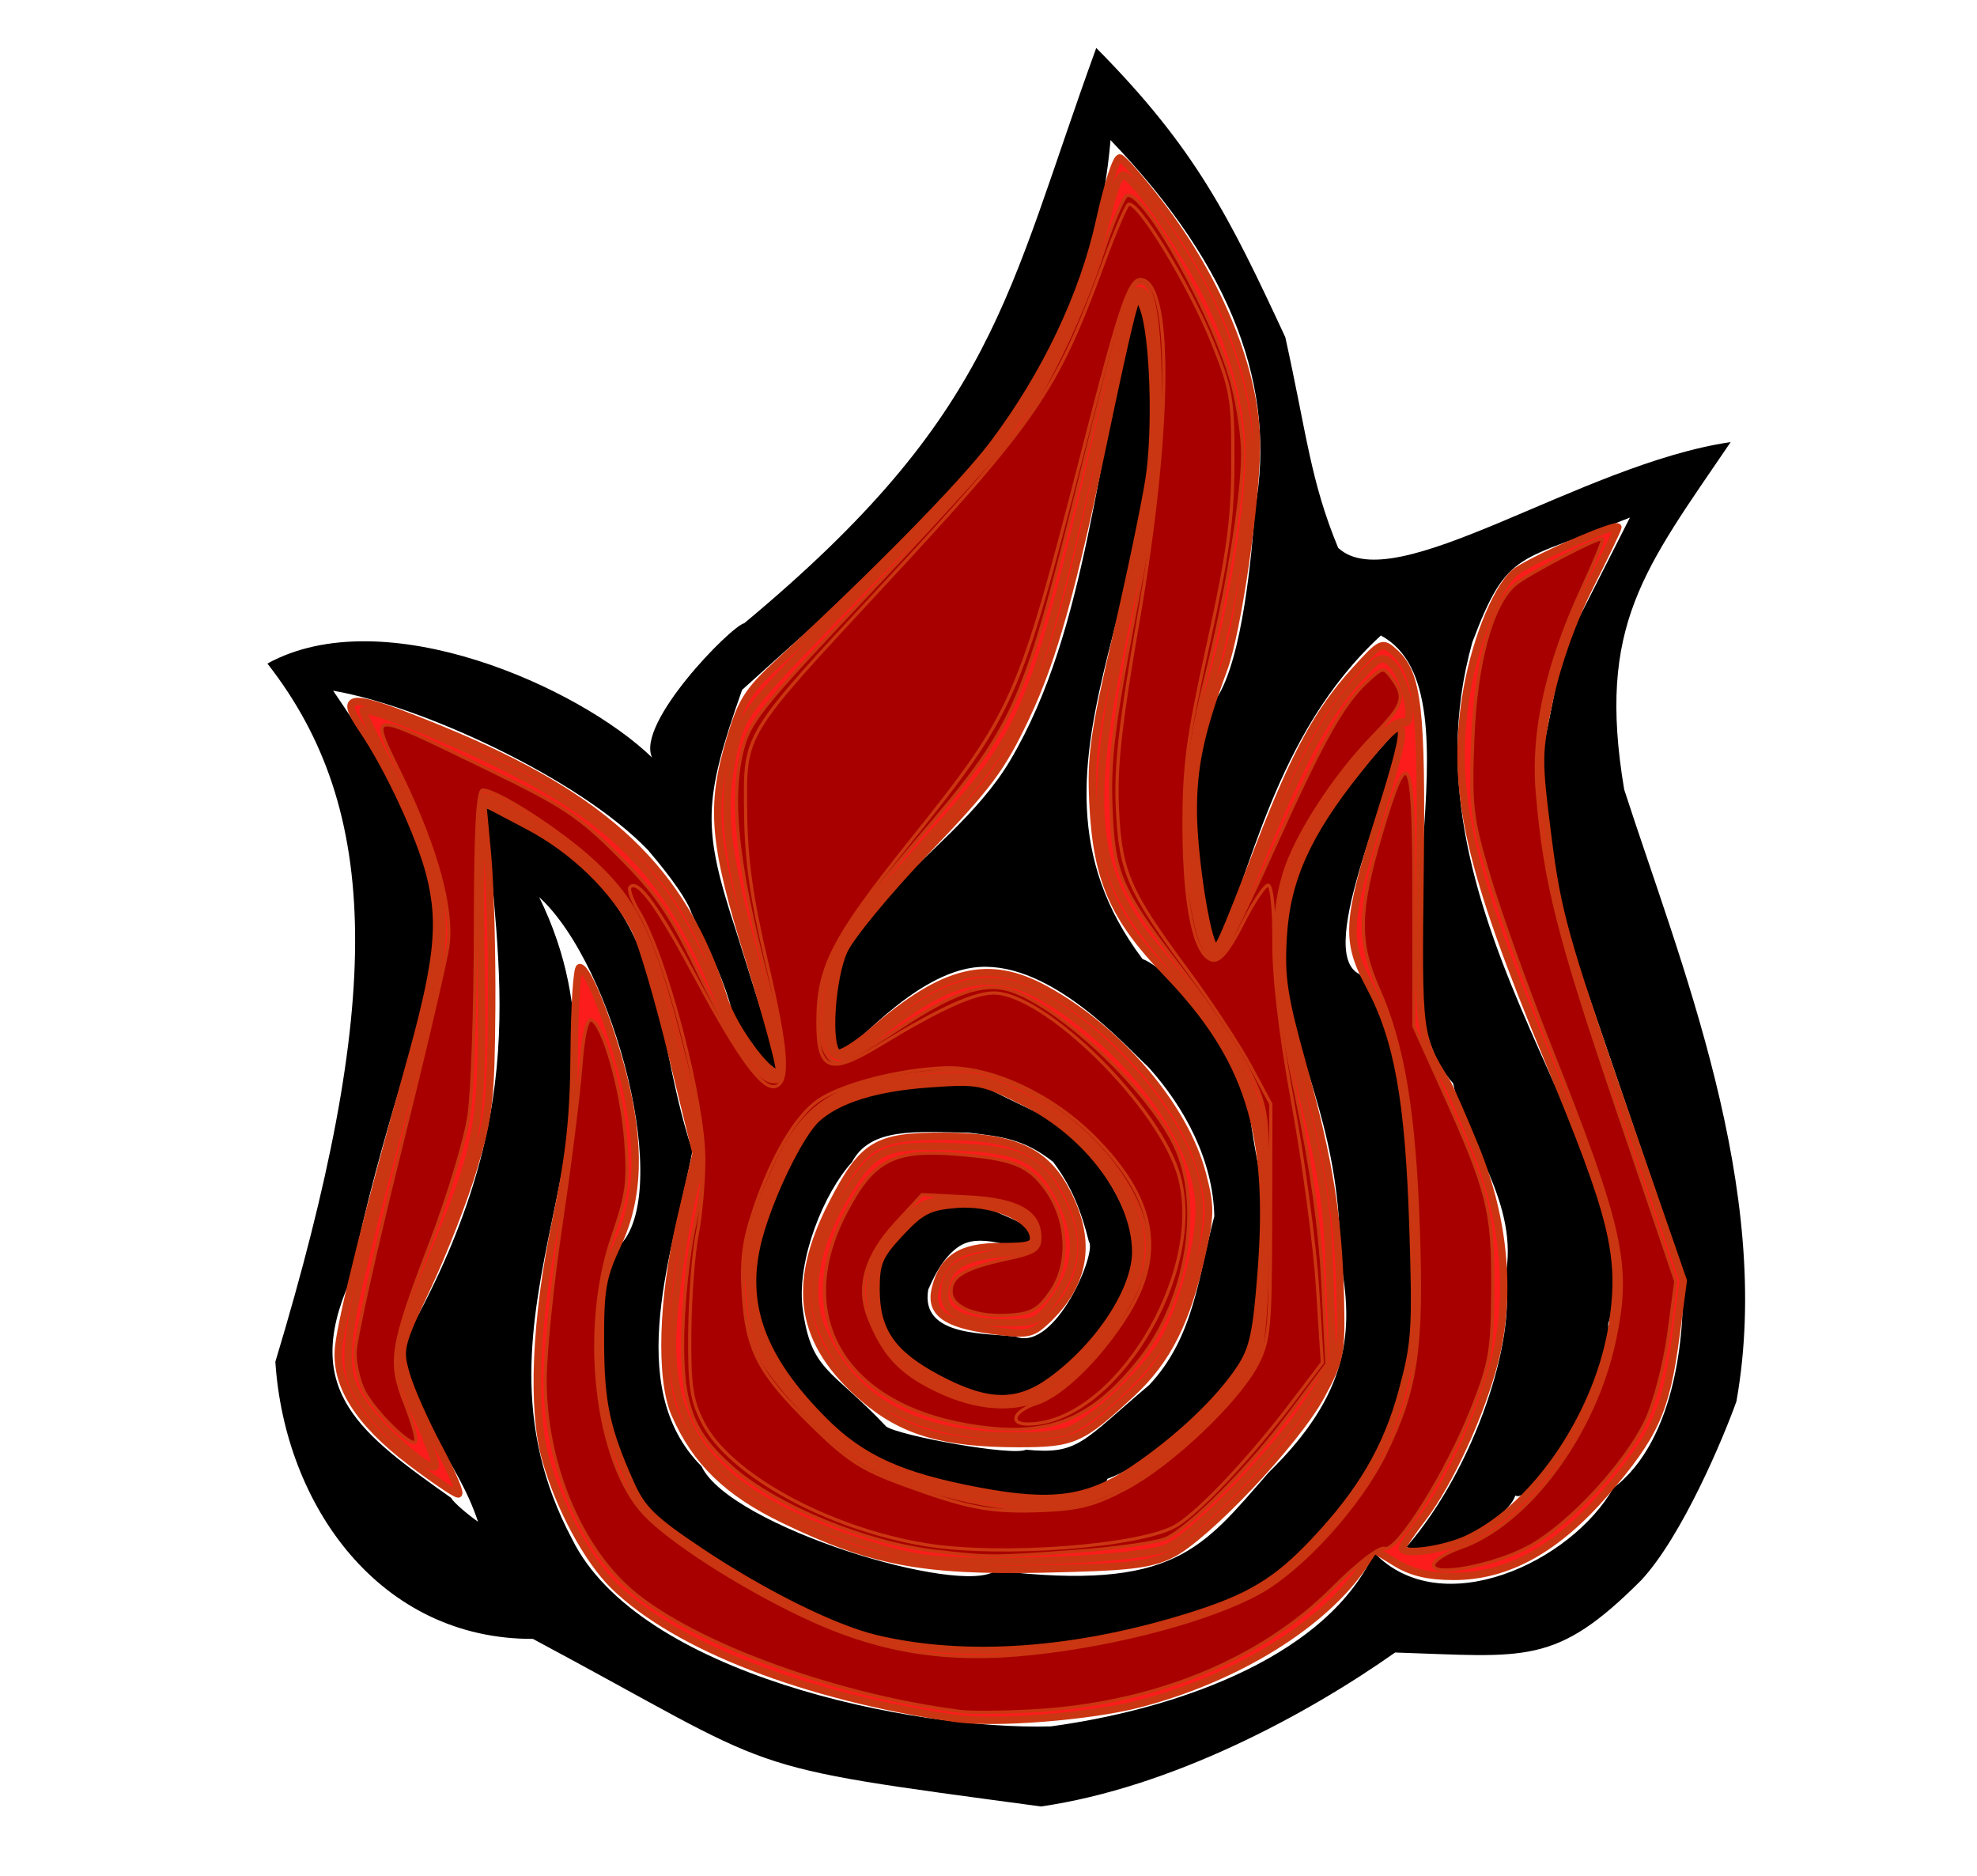 <?xml version="1.0" encoding="UTF-8" standalone="no"?>
<!-- Created with Inkscape (http://www.inkscape.org/) -->

<svg
   xmlns:dc="http://purl.org/dc/elements/1.1/"
   xmlns:cc="http://creativecommons.org/ns#"
   xmlns:rdf="http://www.w3.org/1999/02/22-rdf-syntax-ns#"
   xmlns:svg="http://www.w3.org/2000/svg"
   xmlns="http://www.w3.org/2000/svg"
   xmlns:sodipodi="http://sodipodi.sourceforge.net/DTD/sodipodi-0.dtd"
   xmlns:inkscape="http://www.inkscape.org/namespaces/inkscape"
   id="svg2"
   version="1.1"
   inkscape:version="0.47 r22583"
   width="370"
   height="351"
   sodipodi:docname="Fuego.svg">
  <defs
     id="defs6">
    <inkscape:perspective
       sodipodi:type="inkscape:persp3d"
       inkscape:vp_x="0 : 0.5 : 1"
       inkscape:vp_y="0 : 1000 : 0"
       inkscape:vp_z="1 : 0.5 : 1"
       inkscape:persp3d-origin="0.5 : 0.33333333 : 1"
       id="perspective10" />
  </defs>
  <sodipodi:namedview
     pagecolor="#ffffff"
     bordercolor="#666666"
     borderopacity="1"
     objecttolerance="10"
     gridtolerance="10"
     guidetolerance="10"
     inkscape:pageopacity="0"
     inkscape:pageshadow="2"
     inkscape:window-width="1024"
     inkscape:window-height="712"
     id="namedview4"
     showgrid="false"
     inkscape:zoom="0.84270873"
     inkscape:cx="114.15305"
     inkscape:cy="214.31114"
     inkscape:window-x="-4"
     inkscape:window-y="-4"
     inkscape:window-maximized="1"
     inkscape:current-layer="svg2" />
  <g
     id="g2820"
     transform="matrix(0.998,0.066,-0.066,0.998,26.608,-2.759)">
    <g
       id="g2826">
      <g
         id="g2823">
        <path
           sodipodi:nodetypes="cccccccccccccccccccccccccccccccccccccccccccccccccccccccccccccccccccccscssccccccccccccscsccccccc"
           id="path2818"
           d="m 41.861,255.334 c 15.811,-68.416 13.139,-104.251 -10.104,-130.249 20.955,-13.405 58.542,0.539 72.992,12.806 -3.514,-6.192 13.094,-25.513 15.544,-26.227 C 164.94,69.229 165.149,47.267 178.914,-0.077 198.65,17.391 205.788,29.694 217.781,51.593 c 5.26,18.045 6.442,26.444 12.469,38.67 11.087,9.029 44.255,-18.643 71.98,-24.594 -14.548,24.79 -22.776,35.848 -15.594,66.175 12.447,31.296 32.965,72.814 28.51,112.847 -1.897,6.724 -8.466,25.908 -15.612,34.614 -14.931,17.046 -20.505,15.649 -45.01,16.481 -15.831,12.806 -40.107,27.965 -64.212,33.116 -58.959,-4.012 -47.691,-2.724 -96.942,-25.013 -28.489,1.982 -47.96,-21.69 -51.509,-48.555 z m 34.507,23.248 c 0.565,0.915 3.608,3.092 5.312,4.113 -4.745,-11.632 -12.796,-16.998 -16.482,-31.96 22.099,-45.109 13.24,-70.613 9.189,-101.381 36.343,12.597 32.474,36.305 42.74,61.47 -2.189,18.283 -10.338,44.762 5.594,58.761 6.058,10.924 50.159,21.119 56.184,15.838 33.724,1.698 38.283,-6.666 49.817,-21.721 13.902,-15.496 14.292,-27.235 10.63,-40.913 -2.464,-44.492 -34.238,-52.393 4.432,-99.554 0.785,9.49 -13.294,42.69 -4.313,46.339 11.379,13.537 13.3,45.895 14.083,68.743 -3.069,20.345 -3.376,21.587 -18.859,41.103 -5.263,9.939 -47.869,22.462 -60.524,20.745 -22.869,1.784 -42.324,-9.591 -60.842,-21.398 -6.63,-8.217 -15.962,-33.019 -8.757,-49.242 9.578,-10.331 -4.153,-52.152 -19.193,-64.2 24.095,41.91 -11.606,77.927 14.085,119.463 14.1,24.383 65.736,31.475 91.679,29.041 20.544,-4.154 50.147,-15.166 58.258,-36.413 13.471,12.331 36.976,-0.79 43.809,-15 11.453,-9.897 11.636,-31.354 10.117,-41.959 l -27.359,-65.528 -5.219,-27.636 2.82,-21.035 10.784,-25.259 c -20.229,9.888 -22.399,7.138 -27.882,25.213 -11.296,53.617 41.227,94.855 33.777,125.626 1.444,11.286 -11.769,34.791 -15.219,33.163 -1.311,5.18 -16.141,13.959 -19.649,10.896 11.936,-15.841 17.869,-40.273 15.058,-51.431 1.92,-14.08 -9.003,-24.62 -12.11,-35.645 -18.165,-17.637 1.621,-73.335 -19.019,-82.721 -18.914,19.818 -21.449,47.652 -27.025,60.346 -5.872,-15.135 -7.838,-36.391 -2.782,-46.767 4.221,-7.72 4.696,-26.767 4.754,-35.652 2.499,-22.621 -6.874,-44.523 -31.541,-67.08 -1.01,48.733 -31.274,75.436 -62.003,107.188 -5.961,21.425 -5.761,26.228 1.935,45.3 l 9.952,25.659 c -7.935,-4.771 -2.196,-3.015 -8.774,-7.626 -2.279,-8.174 -5.592,-13.445 -9.762,-20.945 -0.929,-2.35 -4.016,-6.257 -8.959,-11.337 -13.904,-12.628 -44.269,-24.135 -60.744,-25.844 35.479,45.051 19.048,47.755 10.399,110.086 -7.704,21.135 4.047,28.359 21.611,39.153 z m 54.998,-37.188 c -3.229,-9.02 0.143,-19.923 3.948,-28.472 5.217,-16.884 18.34,-15.428 33.749,-18.434 19.556,8.435 15.821,4.941 25.193,15.544 4.225,5.622 9.354,14.201 4.536,23.044 -5.482,9.939 -3.096,7.478 -11.339,15.119 -9.179,9.497 -20.049,3.061 -29.81,-3.03 -4.199,-5.303 -4.93,-9.573 -4.231,-12.373 -1.038,-2.629 2.635,-9.437 7.657,-12.799 4.947,-3.311 11.222,-3.208 13.288,-1.685 0.573,0.546 9.912,2.583 7.262,5.771 -1.542,1.856 -7.955,-1.313 -12.231,0.527 -4.193,1.804 -6.262,8.631 -6.515,9.188 -0.984,9.186 11.938,7.279 16.984,7.726 7.593,2.238 14.089,-16.874 12.424,-18.64 -1.733,-5.331 -3.667,-9.775 -7.647,-14.441 -5.839,-4.038 -10.188,-4.103 -16.18,-4.433 -9.861,0.495 -18.371,0.187 -21.402,6.947 -4.882,6.152 -9.004,18.687 -7.473,27.534 2.365,12.138 6.005,11.047 17.157,21.413 2.753,1.572 23.997,4.005 26.357,2.582 9.974,0.319 10.39,-2.219 22.212,-13.596 7.851,-9.522 7.866,-21.19 10.074,-32.306 -0.919,-10.381 -6.795,-19.868 -14.116,-27 -4.901,-3.992 -19.369,-18.321 -32.766,-16.648 -12.488,1.559 -24.085,19.045 -25.105,17.95 -9.604,-23.962 17.95,-36.568 28.216,-56.826 13.168,-25.986 12.06,-59.2 18.333,-88.08 15.626,49.52 -22.124,87.563 8.862,123.463 6.752,2.019 20.524,19.717 21.744,26.793 4.151,20.417 4.517,8.712 3.474,40.14 1.81,5.529 -12.755,24.899 -25.365,30.55 -1.426,6.844 -33.34,4.485 -47.634,-2.964 -8.446,-5.863 -15.153,-13.643 -19.654,-22.567 z"
           style="fill:#000000" />
      </g>
    </g>
  </g>
  <path
     style="fill:#fc1c1c;fill-opacity:1;fill-rule:evenodd;stroke:#ca3611;stroke-width:1.4;stroke-linecap:butt;stroke-linejoin:miter;stroke-miterlimit:4;stroke-opacity:1;stroke-dasharray:none;stroke-dashoffset:0"
     d="m 178.774,321.552 c -28.124,-4.102 -52.151,-13.422 -63.805,-24.749 -4.95,-4.811 -10.277,-14.672 -12.841,-23.768 -2.634,-9.345 -1.916,-26.179 1.897,-44.499 2.615,-12.565 3.358,-19.411 3.442,-31.743 0.059,-8.648 0.527,-15.723 1.04,-15.723 1.42,0 5.538,10.235 8.073,20.066 3.344,12.969 3.026,23.121 -0.996,31.706 -2.856,6.097 -3.258,8.374 -3.224,18.24 0.04,11.456 1.056,16.252 5.614,26.49 2.164,4.862 4.125,6.779 13.024,12.731 11.842,7.921 25.037,14.468 32.943,16.347 16.754,3.98 37.176,2.549 58.563,-4.105 11.307,-3.518 16.385,-6.565 23.482,-14.091 8.807,-9.339 13.56,-17.451 16.438,-28.052 2.473,-9.11 2.637,-11.595 2.027,-30.679 -0.761,-23.842 -2.818,-35.281 -8.135,-45.258 -4.522,-8.484 -4.314,-11.967 1.886,-31.675 6.249,-19.861 5.756,-20.91 -4.066,-8.649 -9.486,11.842 -13.348,20.424 -13.99,31.09 -0.465,7.722 0.063,11.163 3.734,24.326 4.904,17.587 6.65,28.541 6.976,43.757 0.215,10.057 -0.013,11.184 -3.607,17.855 -4.668,8.661 -21.608,26.564 -28.129,29.726 -3.963,1.922 -7.92,2.369 -23.964,2.705 -22.528,0.473 -32.212,-1.378 -48.528,-9.276 -10.469,-5.067 -16.381,-10.807 -20.279,-19.687 -2.89,-6.583 -2.43,-21.753 1.115,-36.811 l 2.822,-11.983 -4.553,-18.662 c -2.504,-10.264 -5.557,-20.625 -6.783,-23.023 -3.976,-7.775 -11.508,-15.099 -20.255,-19.695 l -8.394,-4.411 0.925,9.873 c 0.509,5.43 0.861,18.417 0.783,28.859 -0.127,16.946 -0.486,20.134 -3.342,29.666 -1.76,5.874 -5.651,15.891 -8.646,22.261 -5.265,11.197 -5.397,11.748 -3.974,16.613 0.809,2.768 3.54,8.903 6.069,13.635 2.529,4.732 4.165,8.603 3.637,8.603 -0.528,0 -4.49,-2.672 -8.803,-5.937 -9.924,-7.513 -14.337,-14.566 -13.553,-21.663 0.623,-5.637 5.828,-26.428 12.745,-50.903 5.9,-20.877 6.725,-28.071 4.304,-37.521 -1.846,-7.205 -7.806,-20.012 -12.551,-26.968 -4.802,-7.04 -2.531,-7.05 14.561,-0.068 31.064,12.691 45.517,26.398 52.995,50.26 1.909,6.091 9.568,16.076 10.405,13.564 0.225,-0.676 -2.287,-9.945 -5.584,-20.597 -6.836,-22.088 -7.404,-28.676 -3.579,-41.521 2.093,-7.027 3.321,-8.945 9.197,-14.357 17.891,-16.482 34.264,-33.158 39.964,-40.704 9.755,-12.915 16.936,-27.997 19.976,-41.959 1.438,-6.6 3.135,-11.829 3.773,-11.619 0.638,0.21 3.997,4.079 7.466,8.598 11.175,14.56 18.074,31.733 18.074,44.991 0,10.655 -3.545,35.046 -6.098,41.954 -4.4,11.907 -5.769,18.328 -5.725,26.845 0.043,8.183 2.437,23.681 3.882,25.126 0.836,0.836 1.122,0.201 8.651,-19.154 6.647,-17.088 10.907,-24.885 17.683,-32.364 4.956,-5.47 5.141,-5.556 7.447,-3.473 4.391,3.966 5.147,10.483 4.773,41.177 -0.369,30.308 -0.311,30.765 4.951,39.159 0.614,0.979 3.074,6.586 5.467,12.46 5.427,13.32 6.694,27.517 3.551,39.806 -2.494,9.754 -8.475,22.806 -13.433,29.316 -2.121,2.785 -3.857,5.326 -3.857,5.647 0,1.491 8.06,0.34 12.429,-1.775 12.804,-6.198 24.494,-23.673 26.963,-40.306 1.888,-12.718 0.163,-19.742 -12.125,-49.364 -14.841,-35.778 -18.074,-49.938 -15.412,-67.499 1.498,-9.879 5.526,-20.242 9.13,-23.483 2.272,-2.043 19.362,-9.583 19.362,-8.543 0,0.302 -2.347,5.224 -5.216,10.936 -3.224,6.42 -6.099,14.457 -7.527,21.044 -2.226,10.267 -2.238,11.223 -0.351,26.079 1.759,13.844 3.155,18.875 13.644,49.169 l 11.684,33.747 -1.425,10.705 c -1.81,13.595 -3.925,18.274 -13.029,28.825 -9.244,10.714 -18.425,15.796 -28.525,15.789 -4.658,-0.004 -7.859,-0.751 -10.749,-2.513 l -4.115,-2.509 -1.818,2.738 c -7.435,11.196 -23.833,21.36 -42.164,26.135 -9.146,2.382 -27.03,3.795 -34.413,2.718 z m 33.229,-46.484 c 8.418,-5.644 16.158,-12.952 20.143,-19.02 2.406,-3.663 3.044,-6.65 3.932,-18.388 1.96,-25.905 -2.436,-39.708 -17.69,-55.547 -10.06,-10.447 -13.145,-17.563 -13.833,-31.916 -0.416,-8.672 0.197,-13.052 4.316,-30.869 2.64,-11.42 5.425,-24.76 6.188,-29.646 1.455,-9.311 0.875,-26.958 -1.052,-32.023 -1.095,-2.879 -1.166,-2.827 -2.383,1.78 -0.69,2.611 -2.646,11.422 -4.348,19.58 -6.549,31.402 -10.095,44.194 -15.29,55.16 -4.533,9.569 -6.956,12.828 -18.514,24.898 -7.314,7.638 -14.308,16.112 -15.543,18.831 -2.361,5.201 -3.159,17.917 -1.199,19.128 0.604,0.373 3.561,-1.454 6.571,-4.059 13.404,-11.601 21.712,-13.613 32.318,-7.825 13.807,7.534 26.134,22.016 29.393,34.528 1.593,6.117 1.579,7.666 -0.139,15.25 -2.824,12.467 -6.445,19.624 -13.024,25.742 -9.512,8.845 -10.896,9.459 -21.345,9.457 -13.919,-0.002 -21.566,-2.25 -28.82,-8.472 -11.999,-10.291 -13.77,-21.087 -5.953,-36.295 5.796,-11.277 8.253,-12.766 20.994,-12.723 12.58,0.042 18.519,2.571 22.424,9.548 5.387,9.623 4.253,17.875 -3.442,25.054 -2.639,2.462 -3.481,2.599 -10.269,1.671 -8.624,-1.179 -11.48,-3.343 -10.351,-7.842 1.409,-5.616 4.773,-7.783 12.077,-7.783 5.655,0 6.557,-0.301 6.226,-2.077 -0.652,-3.499 -7.924,-6.427 -14.542,-5.855 -5.017,0.433 -6.504,1.201 -10.383,5.36 -3.942,4.226 -4.527,5.589 -4.523,10.536 0.006,7.841 2.967,12.119 11.557,16.697 9.242,4.926 14.874,5.041 21.233,0.435 8.965,-6.494 15.88,-17.046 15.833,-24.159 -0.067,-10.075 -8.83,-21.938 -20.574,-27.852 -8.169,-4.114 -8.754,-4.229 -18.126,-3.567 -9.91,0.699 -16.996,2.893 -20.989,6.498 -3.191,2.881 -8.818,14.453 -10.937,22.493 -3.176,12.05 0.439,22.196 12.097,33.947 7.121,7.178 14.425,10.519 29.032,13.279 13.824,2.612 20.507,1.7 28.933,-3.949 z"
     id="path2815" />
  <path
     style="fill:#fc1c1c;fill-opacity:1;fill-rule:evenodd;stroke:#ca3611;stroke-width:1.4;stroke-linecap:butt;stroke-linejoin:miter;stroke-miterlimit:4;stroke-opacity:1;stroke-dasharray:none;stroke-dashoffset:0"
     d="m 171.872,291.427 c -3.694,-0.59 -10.957,-2.709 -16.141,-4.708 -21.427,-8.263 -29.777,-18.052 -29.893,-35.044 -0.048,-7.036 2.397,-23.499 4.653,-31.332 0.949,-3.294 0.4,-7.067 -2.972,-20.458 -5.736,-22.779 -8.266,-28.966 -14.621,-35.76 -4.733,-5.06 -19.577,-15.096 -22.33,-15.096 -0.539,-1.4e-4 -0.795,12.949 -0.569,28.776 0.472,33.128 0.119,35.302 -9.502,58.443 -3.256,7.832 -5.921,15.842 -5.923,17.8 -0.002,1.958 1.672,7.222 3.719,11.698 2.047,4.476 3.459,8.401 3.137,8.722 -0.992,0.992 -9.957,-6.838 -13.221,-11.548 -5.059,-7.3 -4.638,-10.408 7.588,-56.055 3.28,-12.245 6.313,-25.358 6.741,-29.14 1.055,-9.328 -1.636,-19.262 -9.018,-33.284 -3.247,-6.168 -5.766,-11.346 -5.598,-11.507 0.669,-0.64 11.56,3.526 21.811,8.343 24.918,11.708 34.802,21.658 44.239,44.539 3.85,9.334 10.27,17.613 12.178,15.704 0.665,-0.665 -1.093,-8.941 -4.492,-21.155 -6.047,-21.728 -6.841,-29.663 -4.084,-40.829 1.534,-6.214 2.782,-7.721 26.058,-31.466 19.57,-19.964 25.588,-26.891 30.17,-34.719 5.876,-10.041 11.239,-23.384 13.819,-34.383 0.804,-3.426 1.943,-6.23 2.532,-6.23 1.871,0 11.927,14.52 16.027,23.14 4.911,10.327 7.585,20.506 7.585,28.873 0,10.673 -3.405,30.903 -7.424,44.106 -3.355,11.023 -3.766,13.897 -3.556,24.92 0.244,12.855 2.285,23.822 4.573,24.571 0.718,0.235 3.868,-5.865 7.001,-13.555 8.61,-21.14 13.404,-30.391 19.026,-36.718 4.766,-5.364 5.238,-5.614 7.12,-3.784 2.605,2.533 4.469,11.748 2.2,10.877 -3.147,-1.208 -16.753,16.301 -20.708,26.648 -4.093,10.708 -3.664,21.043 1.785,42.986 3.835,15.445 4.653,20.961 5.103,34.413 l 0.535,16.02 -4.83,7.409 c -5.712,8.763 -20.498,24.077 -25.932,26.859 -4.6,2.355 -36.006,3.646 -46.787,1.923 l 0,0 z m 31.418,-11.147 c 6.719,-2.022 19.223,-10.772 25.17,-17.612 7.585,-8.725 8.172,-11.078 8.218,-32.945 0.037,-17.555 -0.232,-20.255 -2.601,-26.106 -3.002,-7.416 -7.415,-13.979 -17.189,-25.563 -12.867,-15.249 -13.864,-26.646 -5.602,-64.029 4.738,-21.44 5.242,-25.224 5.214,-39.159 -0.03,-15.126 -1.585,-22.562 -4.175,-19.972 -0.577,0.577 -4.321,15.185 -8.32,32.464 -10.427,45.05 -12.505,49.892 -29.485,68.721 -15.916,17.648 -17.854,20.491 -19.311,28.323 -1.468,7.895 -0.604,13.284 2.131,13.284 1.016,0 5,-2.425 8.852,-5.39 13.689,-10.534 21.167,-11.301 32.725,-3.359 14.563,10.007 25.449,25.865 25.537,37.201 0.049,6.345 -2.743,17.151 -6.164,23.857 -3.061,6.001 -13.778,16.197 -18.747,17.837 -2.503,0.826 -8.044,1.12 -14.047,0.746 -16.32,-1.018 -27.131,-7.992 -31.95,-20.61 -2.457,-6.433 -0.779,-15.122 4.672,-24.203 5.224,-8.702 7.357,-9.662 20.368,-9.167 12.445,0.473 16.017,2.211 19.807,9.641 3.578,7.013 3.366,12.499 -0.71,18.381 -3.186,4.597 -3.76,4.907 -9.095,4.907 -7.932,0 -11.782,-1.662 -11.782,-5.084 0,-4.987 2.616,-6.996 10.169,-7.807 5.846,-0.628 7.038,-1.136 7.038,-3.001 0,-4.092 -5.9,-7.208 -13.65,-7.208 -6.148,0 -7.456,0.432 -10.725,3.54 -7.858,7.472 -8.977,15.488 -3.318,23.757 5.639,8.239 19.73,13.149 27.354,9.531 9.76,-4.631 19.882,-18.861 19.907,-27.985 0.026,-9.529 -9.712,-21.94 -21.969,-27.998 -8.486,-4.194 -9.182,-4.337 -17.459,-3.583 -18.616,1.697 -24.198,5.767 -30.582,22.3 -3.285,8.508 -3.743,10.971 -3.271,17.614 0.673,9.483 2.886,13.92 11.456,22.976 7.914,8.363 17.191,13.044 30.683,15.484 12.018,2.173 14.285,2.197 20.85,0.221 l 0,0 z"
     id="path3589" />
  <path
     style="fill:#a80000;fill-opacity:1;fill-rule:evenodd;stroke:#ca3611;stroke-width:0.6;stroke-linecap:butt;stroke-linejoin:miter;stroke-miterlimit:4;stroke-opacity:1;stroke-dasharray:none;stroke-dashoffset:0"
     d="m 175.028,290.28 c -12.969,-1.499 -29.757,-8.411 -37.991,-15.641 -7.558,-6.636 -9.504,-11.829 -9.274,-24.744 0.11,-6.2 1.045,-15.18 2.077,-19.954 2.649,-12.257 2.409,-15.829 -2.303,-34.284 -5.218,-20.439 -8.413,-27.082 -16.641,-34.603 -6.324,-5.78 -17.889,-13.211 -20.561,-13.211 -0.953,0 -1.346,7.605 -1.362,26.403 -0.013,14.522 -0.549,30.036 -1.191,34.477 -0.642,4.44 -3.847,15.097 -7.122,23.682 -7.56,19.818 -7.956,22.34 -4.776,30.401 1.385,3.511 2.227,6.676 1.87,7.033 -0.927,0.927 -7.644,-5.701 -9.63,-9.502 -0.921,-1.762 -1.674,-5.003 -1.674,-7.202 0,-2.199 3.756,-19.1 8.346,-37.559 4.59,-18.459 8.653,-35.804 9.029,-38.545 0.939,-6.849 -2.083,-18.016 -8.479,-31.34 -6.314,-13.151 -7.334,-13.038 15.981,-1.77 13.968,6.751 17.043,8.788 24.455,16.205 6.858,6.862 9.571,10.752 14.196,20.35 7.343,15.241 11.883,21.953 14.848,21.953 3.207,0 3.022,-2.074 -1.939,-21.717 -5,-19.797 -6.159,-31.202 -4.06,-39.952 1.387,-5.783 3.202,-8.037 25.224,-31.317 13.051,-13.797 25.251,-27.297 27.111,-29.999 5.336,-7.752 11.495,-20.762 15.178,-32.059 1.863,-5.715 3.927,-10.571 4.587,-10.791 3.22,-1.073 16.65,23.166 19.863,35.849 0.985,3.89 1.789,9.497 1.785,12.46 -0.011,8.294 -3.082,26.799 -7.067,42.585 -3.951,15.651 -4.67,28.882 -2.306,42.456 1.434,8.234 3.415,11.057 5.768,8.222 0.797,-0.96 5.008,-9.644 9.358,-19.298 9.08,-20.151 12.906,-27.021 17.377,-31.198 3.107,-2.903 3.212,-2.917 4.86,-0.663 2.57,3.515 2.118,4.872 -3.574,10.729 -7.361,7.574 -14.571,18.752 -16.684,25.868 -2.791,9.397 -2.183,20.132 2.358,41.687 2.808,13.328 4.393,24.578 4.905,34.817 l 0.756,15.127 -7.093,9.493 c -7.256,9.712 -17.823,20.428 -22.737,23.057 -1.513,0.81 -9.241,1.944 -17.175,2.521 -15.872,1.154 -16.083,1.154 -26.291,-0.026 l 0,-3e-5 z m 35.421,-12.195 c 9.849,-5.213 23.598,-18.906 25.465,-25.36 0.844,-2.919 1.413,-12.946 1.412,-24.92 -9.1e-4,-19.627 -0.071,-20.181 -3.413,-27.155 -1.877,-3.916 -7.403,-12.285 -12.281,-18.599 -12.043,-15.589 -13.246,-18.326 -13.726,-31.24 -0.324,-8.711 0.492,-15.312 4.425,-35.806 4.106,-21.395 4.822,-27.422 4.822,-40.587 0,-14.456 -1.216,-21.506 -3.709,-21.506 -1.93,0 -3.497,5.119 -11.556,37.739 -10.245,41.469 -11.97,45.292 -29.831,66.093 -7.285,8.485 -14.235,17.562 -15.443,20.173 -4.403,9.51 -4.167,21.953 0.416,21.953 0.825,0 5.911,-2.919 11.302,-6.486 10.059,-6.656 15.668,-8.608 20.534,-7.146 9.087,2.73 25.648,18.205 30.908,28.881 5.369,10.898 2.536,28.914 -6.308,40.122 -9.288,11.771 -17.556,14.96 -32.27,12.447 -23.296,-3.978 -32.898,-20.437 -23.062,-39.531 5.155,-10.008 8.966,-12.077 20.599,-11.189 10.744,0.821 13.763,2.004 17.11,6.704 4.042,5.676 4.428,13.723 0.908,18.917 -2.323,3.428 -3.648,4.215 -7.591,4.507 -6.362,0.471 -11.165,-1.437 -11.165,-4.436 0,-2.866 2.653,-4.394 10.589,-6.096 5.085,-1.091 6.024,-1.71 6.024,-3.976 0,-4.818 -4.097,-7.127 -13.493,-7.601 l -8.536,-0.431 -4.931,5.35 c -5.692,6.175 -7.32,11.945 -5.008,17.746 2.73,6.847 5.798,10.157 12.412,13.394 8.492,4.155 16.473,4.288 22.182,0.37 8.92,-6.122 17.567,-19.452 17.52,-27.013 -0.063,-10.399 -10.854,-23.668 -24.402,-30.008 -7.14,-3.341 -8.457,-3.579 -15.712,-2.839 -17.521,1.789 -23.764,5.407 -29.257,16.958 -6.984,14.687 -8.026,24.895 -3.616,35.449 2.059,4.927 12.618,16.367 18.631,20.185 9.033,5.736 27.43,10.288 37.591,9.302 2.839,-0.276 8.446,-2.239 12.46,-4.364 l 0,0 z"
     id="path3591" />
  <path
     style="fill:#a80000;fill-opacity:1;fill-rule:evenodd;stroke:#ca3611;stroke-width:0.6;stroke-linecap:butt;stroke-linejoin:miter;stroke-miterlimit:4;stroke-opacity:1;stroke-dasharray:none;stroke-dashoffset:0"
     d="m 172.967,289.016 c -18.191,-3.063 -36.457,-13.117 -41.4,-22.788 -2.178,-4.261 -2.568,-6.932 -2.475,-16.926 0.061,-6.527 0.676,-14.743 1.367,-18.258 0.691,-3.516 1.256,-9.834 1.256,-14.042 0,-11.013 -7.046,-37.909 -12.149,-46.377 -1.299,-2.155 -2.037,-4.244 -1.64,-4.64 1.492,-1.492 5.121,3.534 12.535,17.363 7.891,14.719 12.323,20.728 14.711,19.945 2.586,-0.848 2.143,-6.946 -1.683,-23.188 -2.879,-12.225 -3.854,-19.193 -3.943,-28.187 -0.147,-14.855 -0.759,-13.85 25.972,-42.638 28.526,-30.722 32.159,-36.038 40.954,-59.939 2.039,-5.54 4.137,-10.509 4.662,-11.042 1.424,-1.443 11.372,14.8 15.789,25.781 3.561,8.852 3.858,10.619 3.812,22.654 -0.041,10.628 -0.899,16.911 -4.619,33.82 -3.87,17.592 -4.561,22.852 -4.519,34.413 0.053,14.83 2.049,24.059 5.342,24.693 1.383,0.266 3.054,-1.766 5.603,-6.817 1.998,-3.958 4.153,-7.196 4.788,-7.196 0.668,0 1.122,4.387 1.075,10.4 -0.053,6.816 1.185,17.346 3.593,30.556 2.021,11.086 4.08,26.509 4.575,34.274 l 0.901,14.118 -5.483,7.242 c -7.914,10.453 -17.259,20.411 -21.772,23.2 -6.374,3.939 -33.099,5.965 -47.252,3.582 l 0,0 z m 37.874,-10.534 c 8.401,-4.478 20.859,-16.308 24.425,-23.193 2.255,-4.354 2.49,-6.838 2.53,-26.752 l 0.044,-21.953 -3.832,-7.12 c -2.107,-3.916 -7.272,-11.766 -11.476,-17.445 -11.305,-15.269 -12.84,-18.776 -13.403,-30.614 -0.375,-7.891 0.481,-15.639 3.934,-35.599 5.915,-34.192 6.354,-61.315 1.027,-63.359 -2.575,-0.988 -3.962,2.933 -11.709,33.1 -11.69,45.516 -12.669,47.716 -31.956,71.833 -14.677,18.353 -17.349,23.581 -17.349,33.948 0,9.026 2.236,9.88 11.37,4.34 11.384,-6.904 17.822,-9.85 21.529,-9.85 9.623,0 31.244,21.427 34.746,34.434 4.893,18.171 -12.184,46.081 -28.288,46.232 -3.777,0.036 -2.692,-2.518 1.656,-3.899 4.747,-1.507 12.237,-8.939 17.108,-16.976 6.875,-11.343 4.862,-21.54 -6.492,-32.894 -7.889,-7.889 -19.151,-13.129 -27.695,-12.886 -8.491,0.241 -19.673,3.127 -23.968,6.185 -4.19,2.984 -8.544,10.396 -11.861,20.195 -2.014,5.95 -2.478,9.529 -2.069,15.974 0.668,10.515 2.833,14.668 12.738,24.427 6.663,6.565 9.408,8.353 17.175,11.186 12.373,4.513 16.364,5.252 26.241,4.859 6.765,-0.269 9.754,-1.069 15.575,-4.172 l 0,0 z"
     id="path3593" />
  <path
     style="fill:#a80000;fill-opacity:1;fill-rule:evenodd;stroke:#ca3611;stroke-width:0.6;stroke-linecap:butt;stroke-linejoin:miter;stroke-miterlimit:4;stroke-opacity:1;stroke-dasharray:none;stroke-dashoffset:0"
     d="m 268.358,292.674 c 0.274,-0.823 2.442,-2.164 4.817,-2.98 12.724,-4.374 25.275,-21.268 29.004,-39.04 2.922,-13.927 1.42,-20.755 -12.049,-54.751 -4.396,-11.095 -9.571,-25.513 -11.502,-32.04 -3.216,-10.873 -3.466,-13.009 -2.99,-25.513 0.541,-14.193 3.477,-25.052 7.815,-28.901 2.168,-1.923 15.931,-9.115 16.451,-8.596 0.184,0.184 -1.51,4.326 -3.764,9.205 -6.638,14.368 -9.398,26.914 -8.423,38.295 1.441,16.824 3.932,26.663 15.042,59.409 l 10.868,32.032 -1.325,9.902 c -0.729,5.446 -2.608,12.658 -4.175,16.027 -3.764,8.088 -14.445,19.618 -21.964,23.711 -6.672,3.631 -18.662,5.814 -17.805,3.24 l 0,0 z"
     id="path3595" />
  <path
     style="fill:#a80000;fill-opacity:1;fill-rule:evenodd;stroke:#ca3611;stroke-width:0.6;stroke-linecap:butt;stroke-linejoin:miter;stroke-miterlimit:4;stroke-opacity:1;stroke-dasharray:none;stroke-dashoffset:0"
     d="m 179.775,320.269 c -24.434,-3.109 -52.041,-13.496 -62.733,-23.604 -9.104,-8.606 -14.974,-23.568 -15.022,-38.292 -0.016,-4.989 1.32,-18.149 2.971,-29.245 1.65,-11.095 3.314,-24.34 3.697,-29.433 0.441,-5.858 1.169,-9.102 1.983,-8.831 2.186,0.729 5.673,12.887 6.422,22.386 0.617,7.832 0.293,10.254 -2.418,18.107 -6.037,17.483 -3.156,42.418 6.013,52.035 4.782,5.016 17.377,13.138 29.078,18.753 14.418,6.918 27.137,9.028 43.658,7.243 15.883,-1.716 33.023,-6.309 42.126,-11.286 8.124,-4.443 18.993,-16.428 23.707,-26.144 5.814,-11.983 6.938,-19.538 6.192,-41.642 -0.746,-22.125 -2.839,-34.772 -7.497,-45.306 -3.865,-8.74 -3.773,-14.441 0.464,-28.772 5.242,-17.727 6.207,-15.886 6.207,11.836 l 0,23.988 5.154,11.413 c 8.768,19.418 9.676,22.966 9.601,37.52 -0.061,11.806 -0.43,13.971 -3.864,22.654 -4.759,12.033 -14.13,26.969 -16.38,26.106 -0.952,-0.365 -4.983,2.735 -9.739,7.491 -13.479,13.479 -33.404,21.633 -55.97,22.907 -5.548,0.313 -11.688,0.365 -13.646,0.116 l 0,10e-6 z"
     id="path3597" />
</svg>
